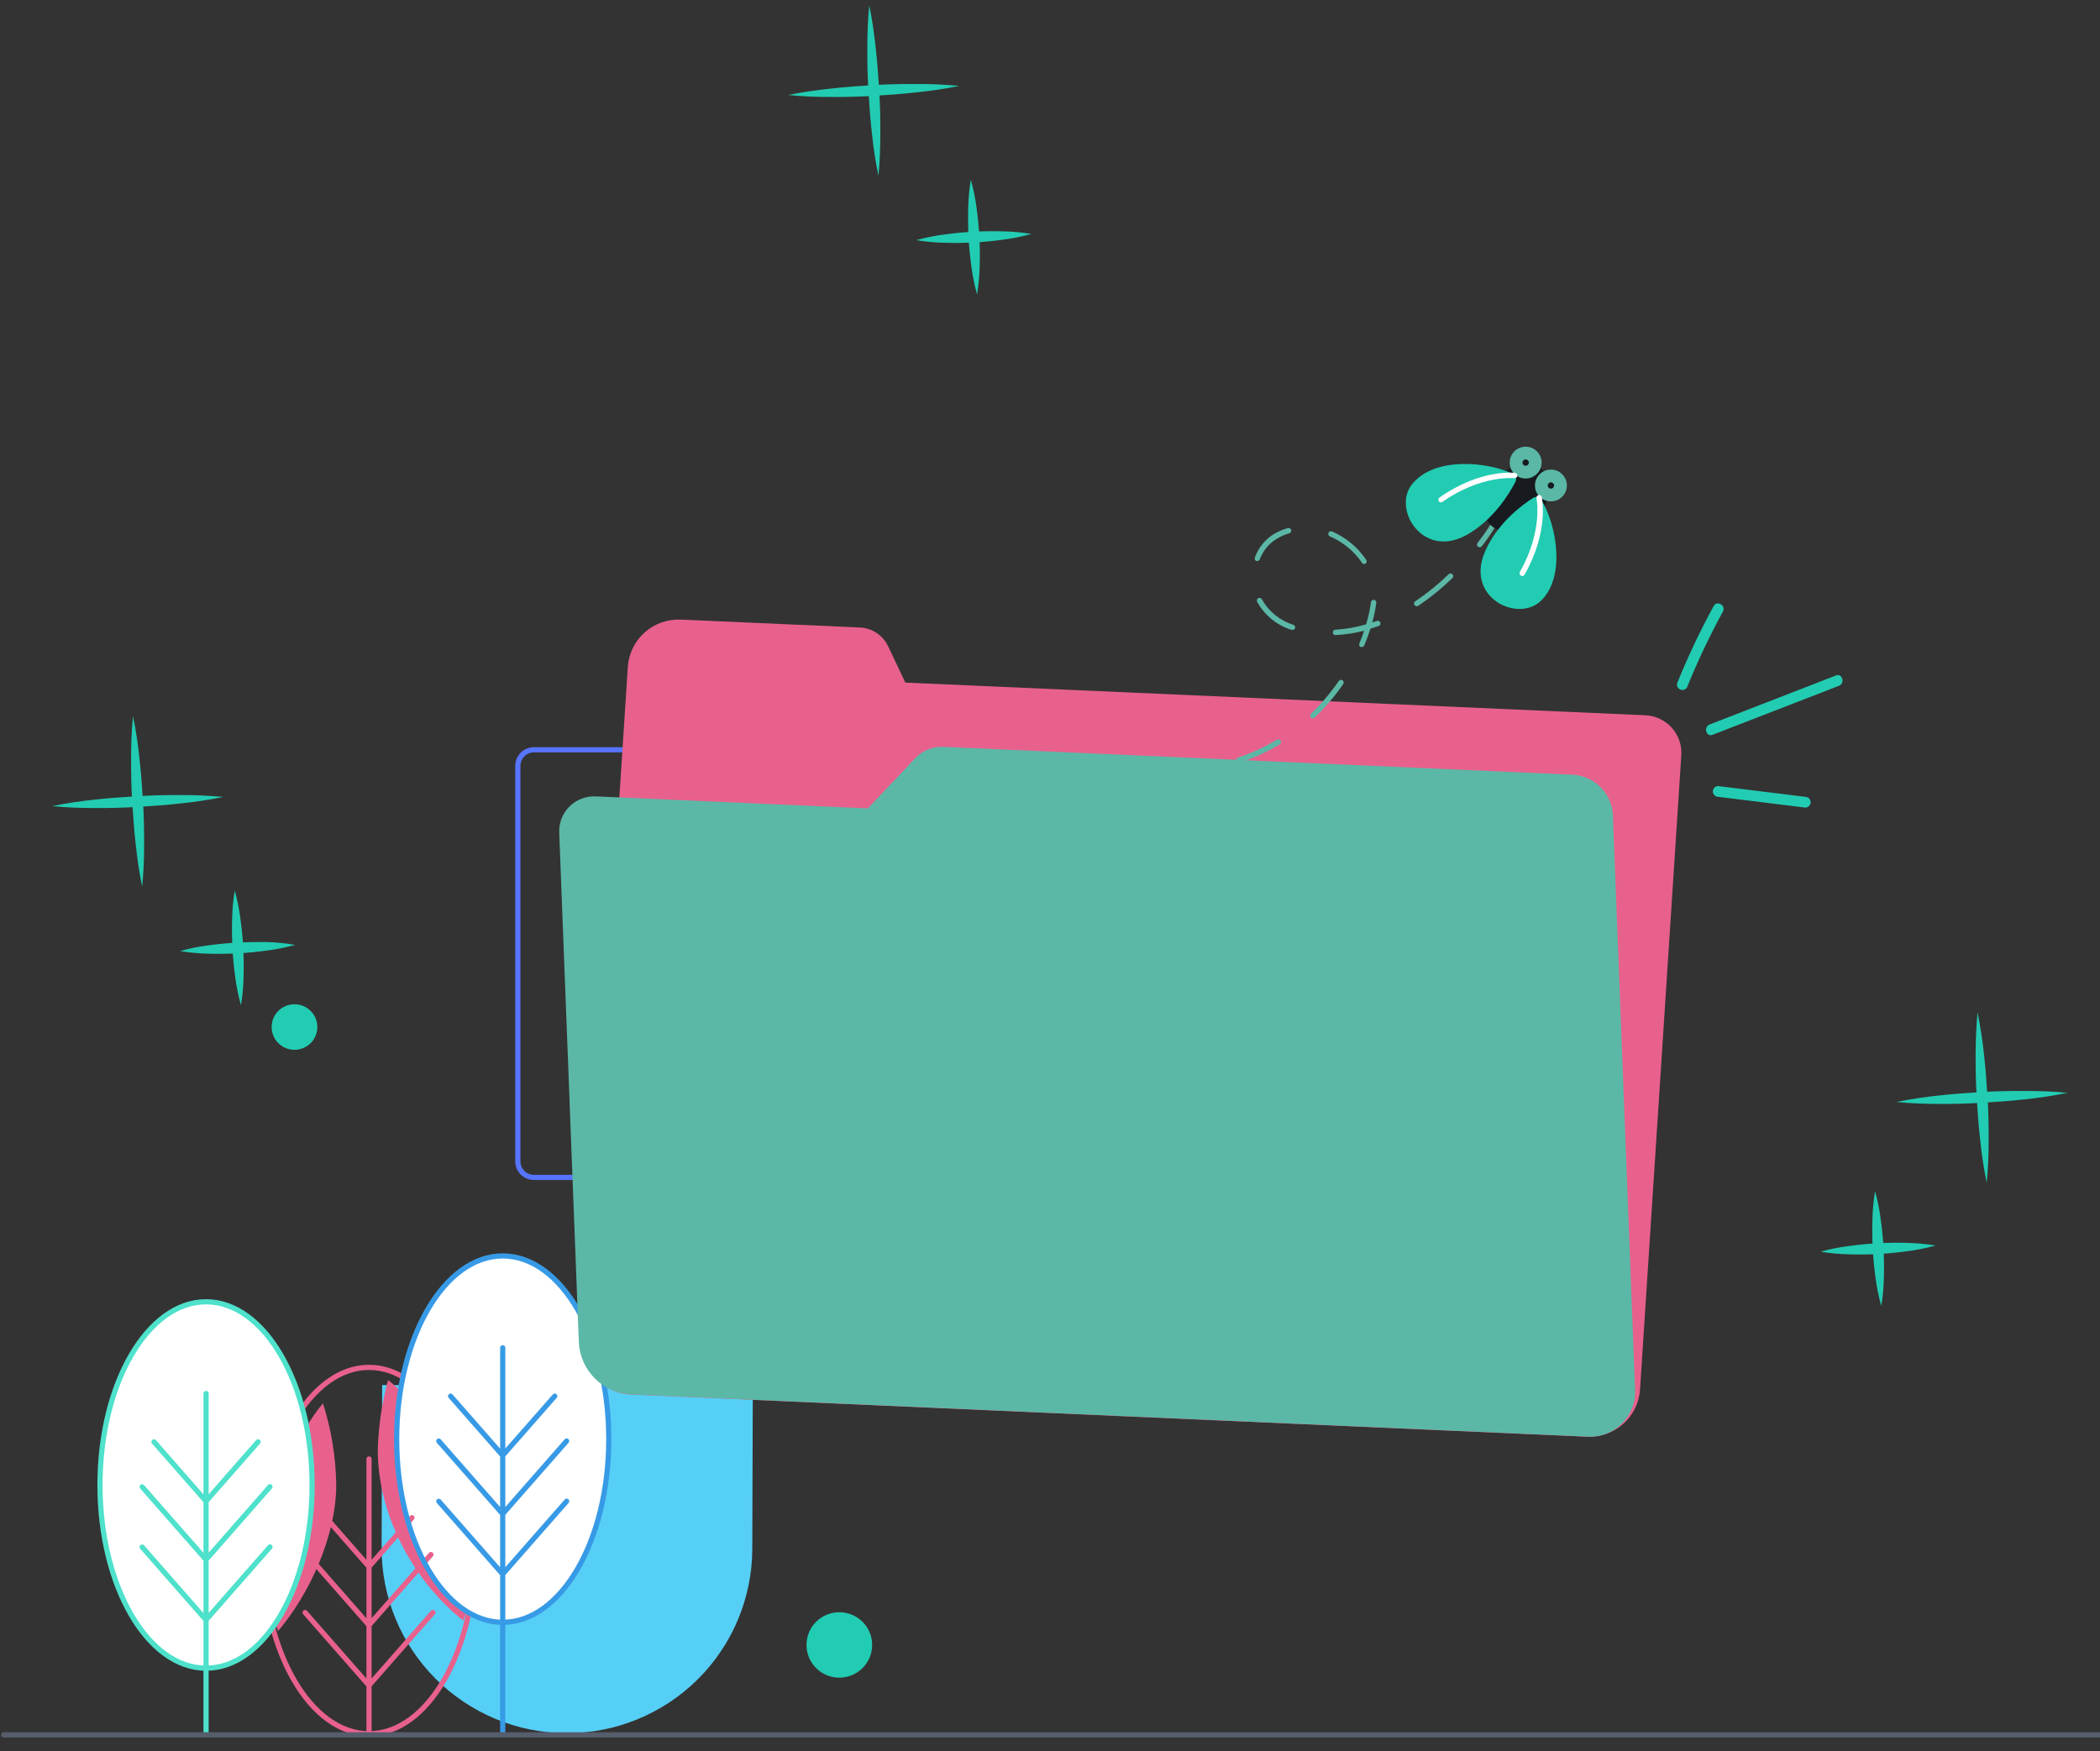 <svg xmlns="http://www.w3.org/2000/svg" width="205" height="171" viewBox="0 0 205 171" fill="none">
  <rect x="0" y="0" width="205" height="171" fill="#333333" stroke="none"/>
  <g clip-path="url(#clip0_2_1748)">
    <path d="M37.303 135.24L73.488 135.353L73.438 151.247C73.422 156.031 71.502 160.614 68.098 163.986C64.694 167.359 60.087 169.245 55.288 169.23C50.49 169.215 45.894 167.3 42.511 163.906C39.129 160.512 37.237 155.918 37.252 151.134L37.303 135.24Z" fill="#56CFF6"/>
    <path d="M36.024 169.287C41.742 169.287 46.378 161.279 46.378 151.4C46.378 141.521 41.742 133.513 36.024 133.513C30.306 133.513 25.671 141.521 25.671 151.4C25.671 161.279 30.306 169.287 36.024 169.287Z" stroke="#E8618C" stroke-width="0.507" stroke-linecap="round" stroke-linejoin="round"/>
    <path d="M27.153 159.256C25.68 155.867 26.795 153.79 26.795 151.388C26.795 146.336 28.489 140.613 31.53 137.025C32.345 139.592 32.781 142.265 32.824 144.956C32.824 150.008 30.194 155.658 27.153 159.256Z" fill="#E8618C"/>
    <path d="M20.115 162.882C25.833 162.882 30.469 154.874 30.469 144.995C30.469 135.115 25.833 127.107 20.115 127.107C14.397 127.107 9.761 135.115 9.761 144.995C9.761 154.874 14.397 162.882 20.115 162.882Z" fill="white"/>
    <path d="M45.507 151.943C45.507 153.937 46.323 155.531 45.212 158.238C40.478 154.456 36.879 148.109 36.879 141.568C36.942 139.263 37.279 136.974 37.884 134.749C42.64 138.488 45.507 145.402 45.507 151.943Z" fill="#E8618C"/>
    <path d="M49.076 158.405C54.794 158.405 59.429 150.396 59.429 140.517C59.429 130.638 54.794 122.63 49.076 122.63C43.358 122.63 38.722 130.638 38.722 140.517C38.722 150.396 43.358 158.405 49.076 158.405Z" fill="white"/>
    <path d="M36.024 169.287V142.461M36.024 152.968L40.217 148.189M36.024 158.675L42.069 151.788M36.024 164.555L42.264 157.442M36.024 152.978L30.942 147.182M36.024 158.685L29.785 151.572M36.024 164.566L29.785 157.453" stroke="#E8618C" stroke-width="0.507" stroke-linecap="round" stroke-linejoin="round"/>
    <path d="M49.076 158.405C54.794 158.405 59.429 150.396 59.429 140.517C59.429 130.638 54.794 122.63 49.076 122.63C43.358 122.63 38.722 130.638 38.722 140.517C38.722 150.396 43.358 158.405 49.076 158.405Z" stroke="#379AE6" stroke-width="0.507" stroke-miterlimit="10" stroke-linecap="round"/>
    <path d="M49.076 131.601V169.343M49.076 142.108L54.153 136.322M49.076 147.815L55.315 140.702M49.076 153.695L55.315 146.582M49.076 142.118L43.988 136.322M49.076 147.825L42.836 140.712M49.076 153.706L42.836 146.592" stroke="#379AE6" stroke-width="0.507" stroke-linecap="round" stroke-linejoin="round"/>
    <path d="M20.115 162.882C25.833 162.882 30.469 154.874 30.469 144.995C30.469 135.115 25.833 127.107 20.115 127.107C14.397 127.107 9.761 135.115 9.761 144.995C9.761 154.874 14.397 162.882 20.115 162.882Z" stroke="#4EE1CB" stroke-width="0.507" stroke-linecap="round" stroke-linejoin="round"/>
    <path d="M20.115 136.066V169.349M20.115 146.573L25.192 140.787M20.115 152.28L26.355 145.167M20.115 158.16L26.355 151.047M20.115 146.583L15.033 140.787M20.115 152.29L13.876 145.177M20.115 158.176L13.876 151.058" stroke="#4EE1CB" stroke-width="0.507" stroke-linecap="round" stroke-linejoin="round"/>
    <path d="M104.985 73.209H52.127C51.256 73.209 50.549 73.914 50.549 74.783V113.39C50.549 114.259 51.256 114.964 52.127 114.964H104.985C105.856 114.964 106.563 114.259 106.563 113.39V74.783C106.563 73.914 105.856 73.209 104.985 73.209Z" stroke="#5774FF" stroke-width="0.507" stroke-miterlimit="10" stroke-linecap="round"/>
    <path d="M99.117 78.472H86.922C86.05 78.472 85.343 79.176 85.343 80.045V107.91C85.343 108.779 86.05 109.483 86.922 109.483H99.117C99.988 109.483 100.695 108.779 100.695 107.91V80.045C100.695 79.176 99.988 78.472 99.117 78.472Z" fill="#379AE6"/>
    <path d="M80.724 98.89H58.97C58.098 98.89 57.392 99.594 57.392 100.463V107.933C57.392 108.802 58.098 109.507 58.97 109.507H80.724C81.596 109.507 82.302 108.802 82.302 107.933V100.463C82.302 99.594 81.596 98.89 80.724 98.89Z" fill="#379AE6"/>
    <path d="M81.776 78.439H57.918C57.627 78.439 57.392 78.674 57.392 78.963V81.738C57.392 82.028 57.627 82.263 57.918 82.263H81.776C82.067 82.263 82.302 82.028 82.302 81.738V78.963C82.302 78.674 82.067 78.439 81.776 78.439Z" fill="#379AE6"/>
    <path d="M65.822 85.695H59.788C58.724 85.695 57.862 86.555 57.862 87.615V93.631C57.862 94.692 58.724 95.551 59.788 95.551H65.822C66.886 95.551 67.748 94.692 67.748 93.631V87.615C67.748 86.555 66.886 85.695 65.822 85.695Z" fill="#379AE6"/>
    <path d="M79.561 85.695H73.526C72.463 85.695 71.601 86.555 71.601 87.615V93.631C71.601 94.692 72.463 95.551 73.526 95.551H79.561C80.624 95.551 81.486 94.692 81.486 93.631V87.615C81.486 86.555 80.624 85.695 79.561 85.695Z" fill="#379AE6"/>
    <path d="M193.041 98.842C193.324 100.21 193.536 101.591 193.678 102.981C193.836 104.361 193.931 105.745 194.02 107.13C194.109 108.515 194.136 109.905 194.125 111.295C194.138 112.696 194.076 114.097 193.941 115.492C193.659 114.124 193.448 112.743 193.31 111.353C193.147 109.968 193.052 108.583 192.968 107.198C192.884 105.813 192.852 104.423 192.857 103.033C192.862 101.644 192.926 100.237 193.041 98.842Z" fill="#22CCB2"/>
    <path d="M183.042 116.315C183.297 117.227 183.483 118.156 183.6 119.095C183.726 120.023 183.821 120.952 183.868 121.886C183.916 122.82 183.931 123.759 183.905 124.697C183.889 125.643 183.803 126.586 183.648 127.519C183.391 126.608 183.203 125.678 183.085 124.739C182.958 123.811 182.863 122.877 182.816 121.944C182.769 121.01 182.758 120.076 182.785 119.137C182.8 118.191 182.886 117.248 183.042 116.315Z" fill="#22CCB2"/>
    <path d="M197.681 107.339C199.074 107.197 200.46 106.985 201.832 106.704C200.427 106.563 199.075 106.526 197.649 106.521C196.223 106.515 194.829 106.547 193.44 106.631C192.052 106.715 190.662 106.809 189.279 106.966C187.886 107.108 186.5 107.32 185.128 107.601C186.527 107.733 187.932 107.795 189.337 107.785C190.731 107.795 192.125 107.759 193.514 107.675C194.903 107.591 196.292 107.496 197.681 107.339Z" fill="#22CCB2"/>
    <path d="M12.984 69.919C13.274 71.299 13.463 72.679 13.616 74.058C13.768 75.438 13.873 76.828 13.958 78.213C14.042 79.597 14.073 80.988 14.068 82.378C14.076 83.779 14.013 85.179 13.879 86.574C13.589 85.2 13.4 83.82 13.248 82.44C13.095 81.061 12.99 79.671 12.906 78.286C12.821 76.901 12.79 75.511 12.8 74.121C12.788 72.718 12.849 71.316 12.984 69.919Z" fill="#22CCB2"/>
    <path d="M186.173 122.174C187.115 122.054 188.046 121.866 188.961 121.613C188.025 121.462 187.079 121.377 186.131 121.356C185.189 121.33 184.253 121.345 183.316 121.392C182.379 121.439 181.443 121.534 180.512 121.66C179.57 121.776 178.638 121.962 177.724 122.216C178.659 122.371 179.606 122.457 180.554 122.473C181.496 122.5 182.437 122.494 183.374 122.442C184.31 122.389 185.242 122.3 186.173 122.174Z" fill="#22CCB2"/>
    <path d="M21.8 77.816C20.428 78.096 19.043 78.306 17.649 78.445C16.266 78.603 14.877 78.702 13.483 78.786C12.089 78.87 10.7 78.907 9.305 78.896C7.9 78.906 6.496 78.845 5.097 78.713C6.469 78.431 7.854 78.22 9.248 78.078C10.631 77.921 12.02 77.826 13.414 77.743C14.809 77.659 16.197 77.621 17.591 77.632C18.997 77.623 20.401 77.684 21.8 77.816ZM22.916 86.954C23.17 87.865 23.357 88.794 23.473 89.734C23.605 90.662 23.694 91.596 23.742 92.53C23.789 93.463 23.805 94.397 23.779 95.336C23.763 96.282 23.677 97.225 23.521 98.158C23.267 97.246 23.079 96.317 22.958 95.378C22.831 94.45 22.742 93.516 22.695 92.582C22.647 91.648 22.632 90.715 22.658 89.776C22.674 88.83 22.76 87.887 22.916 86.954Z" fill="#22CCB2"/>
    <path d="M28.815 92.26C27.902 92.512 26.972 92.698 26.032 92.816C25.096 92.942 24.164 93.037 23.228 93.084C22.291 93.131 21.355 93.147 20.413 93.121C19.465 93.105 18.519 93.019 17.583 92.864C18.495 92.605 19.425 92.418 20.366 92.302C21.302 92.177 22.233 92.082 23.17 92.035C24.106 91.987 25.043 91.982 25.99 91.982C26.937 92.005 27.881 92.098 28.815 92.26Z" fill="#22CCB2"/>
    <path d="M85.486 4.659C85.333 3.274 85.144 1.894 84.855 0.52C84.722 1.915 84.661 3.315 84.671 4.716C84.66 6.107 84.691 7.491 84.776 8.881C84.86 10.271 84.96 11.656 85.117 13.036C85.259 14.425 85.472 15.807 85.754 17.175C85.896 15.758 85.933 14.368 85.938 12.978C85.944 11.588 85.912 10.203 85.828 8.813C85.743 7.423 85.638 6.044 85.486 4.659Z" fill="#22CCB2"/>
    <path d="M93.644 8.388C92.266 8.676 90.883 8.865 89.493 9.017C88.105 9.169 86.721 9.274 85.332 9.358C83.943 9.442 82.549 9.474 81.15 9.468C79.745 9.476 78.34 9.413 76.941 9.279C78.319 8.991 79.703 8.802 81.092 8.65C82.481 8.498 83.87 8.393 85.259 8.309C86.647 8.225 88.042 8.194 89.436 8.204C90.841 8.192 92.246 8.253 93.644 8.388Z" fill="#22CCB2"/>
    <path d="M95.336 20.327C95.216 19.388 95.027 18.459 94.773 17.546C94.618 18.48 94.531 19.423 94.515 20.369C94.489 21.308 94.505 22.241 94.552 23.175C94.6 24.109 94.689 25.042 94.82 25.971C94.937 26.91 95.124 27.839 95.378 28.751C95.534 27.816 95.62 26.871 95.636 25.924C95.662 24.99 95.657 24.051 95.605 23.117C95.552 22.183 95.463 21.255 95.336 20.327Z" fill="#22CCB2"/>
    <path d="M100.685 22.844C99.77 23.097 98.839 23.285 97.897 23.406C96.966 23.532 96.029 23.621 95.093 23.673C94.157 23.726 93.22 23.731 92.278 23.705C91.33 23.689 90.384 23.603 89.448 23.448C90.362 23.193 91.294 23.008 92.237 22.892C93.168 22.76 94.099 22.671 95.035 22.624C95.972 22.577 96.913 22.561 97.85 22.587C98.8 22.603 99.748 22.689 100.685 22.844Z" fill="#22CCB2"/>
    <path d="M0.367 169.394H205.293" stroke="#565D6D" stroke-width="0.507" stroke-linecap="round" stroke-linejoin="round"/>
    <path d="M88.379 66.65L86.695 63.093C86.444 62.566 86.052 62.118 85.564 61.796C85.075 61.475 84.508 61.292 83.923 61.268L66.425 60.497C65.139 60.449 63.885 60.9 62.927 61.757C61.969 62.613 61.382 63.807 61.29 65.087L56.997 131.144C56.957 131.769 57.043 132.397 57.249 132.989C57.455 133.581 57.778 134.127 58.197 134.594C58.617 135.061 59.126 135.439 59.694 135.708C60.261 135.977 60.878 136.13 61.506 136.158L154.962 140.287C156.248 140.336 157.503 139.885 158.462 139.028C159.42 138.172 160.007 136.977 160.097 135.697L164.127 73.757C164.161 73.268 164.095 72.776 163.935 72.313C163.775 71.849 163.523 71.421 163.195 71.056C162.866 70.691 162.467 70.395 162.022 70.186C161.577 69.977 161.094 69.859 160.602 69.839L88.379 66.65Z" fill="#E8618C"/>
    <path d="M89.373 74.007L84.717 78.933L58.212 77.763C57.73 77.733 57.247 77.805 56.795 77.976C56.343 78.146 55.932 78.409 55.59 78.75C55.248 79.09 54.982 79.498 54.81 79.948C54.638 80.399 54.564 80.88 54.593 81.361L56.508 131.11C56.579 132.415 57.129 133.648 58.052 134.576C58.975 135.504 60.208 136.063 61.516 136.145L154.973 140.274C155.59 140.31 156.208 140.216 156.787 139.998C157.366 139.779 157.891 139.441 158.329 139.005C158.767 138.57 159.108 138.047 159.329 137.471C159.551 136.895 159.647 136.279 159.613 135.663L157.45 79.578C157.398 78.557 156.97 77.592 156.249 76.867C155.528 76.14 154.564 75.705 153.542 75.644L92.114 72.926C91.606 72.898 91.098 72.98 90.625 73.167C90.151 73.353 89.724 73.64 89.373 74.007ZM144.445 53.434C144.396 53.435 144.347 53.422 144.305 53.396C144.264 53.37 144.229 53.333 144.208 53.289C144.186 53.245 144.178 53.196 144.184 53.147C144.189 53.098 144.209 53.052 144.24 53.014C145.003 52.012 145.424 51.325 145.424 51.32C145.442 51.29 145.465 51.264 145.493 51.243C145.521 51.223 145.553 51.208 145.587 51.2C145.62 51.191 145.655 51.19 145.69 51.195C145.724 51.2 145.757 51.212 145.787 51.23C145.816 51.248 145.842 51.271 145.863 51.298C145.884 51.325 145.898 51.357 145.907 51.39C145.915 51.423 145.917 51.458 145.912 51.492C145.906 51.526 145.894 51.558 145.876 51.587C145.502 52.19 145.095 52.771 144.656 53.329C144.631 53.361 144.599 53.387 144.563 53.405C144.526 53.423 144.486 53.433 144.445 53.434Z" fill="#5BB8A6"/>
    <path d="M113.794 75.591C113.384 75.591 112.963 75.581 112.531 75.559C112.461 75.556 112.396 75.525 112.349 75.473C112.302 75.422 112.278 75.353 112.281 75.284C112.285 75.214 112.316 75.149 112.368 75.102C112.42 75.056 112.488 75.031 112.557 75.035C113.962 75.104 115.37 75.054 116.766 74.888C116.8 74.883 116.835 74.885 116.868 74.893C116.901 74.902 116.932 74.917 116.96 74.938C116.987 74.96 117.009 74.986 117.026 75.016C117.042 75.046 117.053 75.08 117.056 75.114C117.061 75.148 117.059 75.183 117.05 75.216C117.042 75.25 117.026 75.281 117.005 75.308C116.984 75.336 116.957 75.359 116.927 75.376C116.897 75.393 116.864 75.403 116.829 75.407C115.822 75.53 114.808 75.592 113.794 75.591ZM120.933 74.484C120.877 74.484 120.823 74.468 120.778 74.436C120.732 74.404 120.698 74.358 120.681 74.306C120.66 74.239 120.666 74.167 120.697 74.105C120.729 74.042 120.783 73.994 120.849 73.97C122.179 73.532 123.455 72.946 124.653 72.223C124.712 72.188 124.783 72.178 124.85 72.195C124.916 72.212 124.974 72.254 125.01 72.312C125.029 72.342 125.042 72.374 125.048 72.409C125.053 72.443 125.052 72.479 125.044 72.513C125.035 72.547 125.02 72.578 124.999 72.606C124.978 72.634 124.951 72.657 124.921 72.675C123.689 73.413 122.381 74.014 121.017 74.468L120.933 74.484ZM128.156 70.135C128.104 70.135 128.053 70.119 128.011 70.089C127.967 70.06 127.934 70.018 127.916 69.969C127.896 69.921 127.892 69.868 127.903 69.818C127.914 69.767 127.94 69.721 127.978 69.684C128.989 68.717 129.897 67.648 130.687 66.495C130.706 66.466 130.731 66.442 130.76 66.423C130.789 66.404 130.821 66.391 130.855 66.384C130.889 66.377 130.924 66.378 130.958 66.385C130.991 66.392 131.024 66.405 131.053 66.424C131.081 66.444 131.106 66.469 131.125 66.497C131.144 66.526 131.157 66.558 131.164 66.592C131.17 66.626 131.17 66.661 131.163 66.694C131.156 66.728 131.143 66.76 131.124 66.789C130.313 67.973 129.38 69.07 128.341 70.062C128.316 70.086 128.288 70.105 128.256 70.118C128.224 70.13 128.191 70.136 128.156 70.135ZM132.939 63.174C132.906 63.182 132.871 63.182 132.839 63.174C132.806 63.162 132.777 63.143 132.752 63.119C132.728 63.095 132.709 63.066 132.695 63.034C132.682 63.002 132.675 62.968 132.676 62.934C132.676 62.899 132.683 62.865 132.697 62.834C132.87 62.414 133.028 61.994 133.17 61.585C132.259 61.819 131.327 61.961 130.387 62.01C130.352 62.015 130.316 62.012 130.283 62.001C130.249 61.991 130.218 61.973 130.192 61.95C130.165 61.927 130.144 61.898 130.13 61.866C130.115 61.834 130.108 61.799 130.108 61.764C130.105 61.693 130.13 61.625 130.177 61.573C130.225 61.521 130.29 61.489 130.36 61.485C131.377 61.424 132.383 61.248 133.36 60.961C133.575 60.254 133.733 59.532 133.833 58.8C133.837 58.765 133.848 58.732 133.865 58.701C133.882 58.671 133.905 58.644 133.932 58.623C133.959 58.602 133.991 58.586 134.024 58.576C134.058 58.567 134.093 58.565 134.127 58.569C134.196 58.579 134.258 58.616 134.3 58.67C134.342 58.725 134.361 58.794 134.354 58.863C134.267 59.511 134.136 60.153 133.959 60.783L134.433 60.62C134.496 60.604 134.562 60.612 134.619 60.642C134.676 60.672 134.721 60.722 134.743 60.782C134.766 60.842 134.766 60.909 134.743 60.969C134.719 61.029 134.675 61.079 134.617 61.108C134.338 61.213 134.059 61.302 133.78 61.386C133.612 61.91 133.412 62.467 133.181 63.012C133.161 63.06 133.128 63.102 133.085 63.131C133.042 63.16 132.991 63.175 132.939 63.174ZM126.173 61.501C126.143 61.506 126.113 61.506 126.083 61.501C124.648 61.057 123.442 60.073 122.722 58.758C122.69 58.696 122.684 58.624 122.705 58.558C122.726 58.491 122.773 58.436 122.835 58.404C122.897 58.372 122.969 58.366 123.036 58.387C123.103 58.408 123.158 58.455 123.19 58.517C123.849 59.711 124.95 60.603 126.257 61.003C126.323 61.027 126.376 61.075 126.407 61.138C126.437 61.2 126.442 61.272 126.42 61.339C126.402 61.389 126.368 61.432 126.323 61.462C126.279 61.492 126.226 61.508 126.173 61.507V61.501ZM138.3 59.193C138.256 59.194 138.214 59.184 138.177 59.164C138.138 59.144 138.107 59.114 138.084 59.078C138.064 59.05 138.05 59.018 138.043 58.984C138.036 58.951 138.035 58.916 138.041 58.883C138.048 58.849 138.061 58.817 138.08 58.788C138.099 58.76 138.124 58.735 138.152 58.716C139.318 57.933 140.41 57.047 141.414 56.067C141.465 56.018 141.532 55.991 141.602 55.992C141.636 55.993 141.671 56 141.703 56.014C141.735 56.028 141.764 56.047 141.787 56.072C141.812 56.097 141.831 56.126 141.844 56.158C141.857 56.191 141.863 56.225 141.862 56.259C141.862 56.294 141.855 56.328 141.841 56.36C141.827 56.392 141.807 56.42 141.782 56.445C140.755 57.446 139.639 58.351 138.447 59.151C138.404 59.182 138.353 59.198 138.3 59.198V59.193ZM133.17 55.07C133.127 55.07 133.084 55.059 133.046 55.038C133.009 55.017 132.977 54.986 132.954 54.949C132.18 53.809 131.094 52.916 129.824 52.374C129.792 52.36 129.763 52.34 129.739 52.316C129.715 52.291 129.696 52.261 129.684 52.229C129.671 52.197 129.664 52.163 129.665 52.128C129.666 52.093 129.673 52.06 129.687 52.028C129.7 51.996 129.719 51.967 129.743 51.942C129.768 51.918 129.797 51.899 129.829 51.886C129.861 51.873 129.895 51.867 129.93 51.868C129.964 51.869 129.998 51.877 130.029 51.892C131.387 52.478 132.546 53.441 133.37 54.666C133.408 54.724 133.422 54.795 133.408 54.862C133.394 54.93 133.354 54.99 133.297 55.028C133.259 55.055 133.216 55.071 133.17 55.075V55.07ZM122.743 54.782C122.713 54.787 122.683 54.787 122.653 54.782C122.589 54.757 122.536 54.708 122.507 54.645C122.477 54.583 122.473 54.511 122.495 54.446C122.842 53.474 123.515 52.652 124.4 52.117C124.813 51.879 125.255 51.694 125.715 51.566C125.782 51.547 125.854 51.555 125.915 51.588C125.977 51.621 126.022 51.678 126.041 51.744C126.06 51.812 126.05 51.883 126.016 51.944C125.981 52.005 125.924 52.05 125.857 52.07C125.438 52.192 125.036 52.368 124.663 52.594C123.89 53.053 123.297 53.762 122.985 54.603C122.967 54.654 122.934 54.698 122.891 54.73C122.848 54.761 122.797 54.779 122.743 54.782ZM108.254 75.056C107.575 74.93 106.875 74.783 106.181 74.61C106.111 74.594 106.051 74.551 106.013 74.491C105.975 74.43 105.963 74.357 105.978 74.287C105.995 74.218 106.038 74.158 106.098 74.12C106.159 74.082 106.232 74.07 106.302 74.085C106.991 74.253 107.68 74.4 108.349 74.526C108.417 74.539 108.477 74.578 108.517 74.635C108.556 74.692 108.571 74.762 108.559 74.83C108.554 74.865 108.542 74.898 108.524 74.929C108.506 74.959 108.482 74.985 108.453 75.006C108.425 75.027 108.393 75.042 108.359 75.051C108.325 75.059 108.289 75.061 108.254 75.056Z" fill="#5BB8A6"/>
    <path d="M150.082 50.403C151.457 48.889 151.673 46.85 150.564 45.849C149.455 44.847 147.441 45.262 146.066 46.776C144.691 48.29 144.475 50.329 145.584 51.331C146.693 52.332 148.707 51.917 150.082 50.403Z" fill="#171A1F"/>
    <path d="M148.933 46.721C149.793 46.721 150.491 46.026 150.491 45.168C150.491 44.311 149.793 43.616 148.933 43.616C148.074 43.616 147.376 44.311 147.376 45.168C147.376 46.026 148.074 46.721 148.933 46.721Z" fill="#5BB8A6"/>
    <path d="M148.934 45.478C149.105 45.478 149.244 45.34 149.244 45.169C149.244 44.998 149.105 44.859 148.934 44.859C148.762 44.859 148.623 44.998 148.623 45.169C148.623 45.34 148.762 45.478 148.934 45.478Z" fill="#171A1F"/>
    <path d="M151.398 48.957C152.258 48.957 152.955 48.262 152.955 47.405C152.955 46.547 152.258 45.852 151.398 45.852C150.538 45.852 149.841 46.547 149.841 47.405C149.841 48.262 150.538 48.957 151.398 48.957Z" fill="#5BB8A6"/>
    <path d="M151.398 47.714C151.57 47.714 151.709 47.576 151.709 47.405C151.709 47.234 151.57 47.095 151.398 47.095C151.227 47.095 151.088 47.234 151.088 47.405C151.088 47.576 151.227 47.714 151.398 47.714Z" fill="#171A1F"/>
    <path d="M147.68 46.264C147.748 46.297 147.808 46.343 147.858 46.399C147.908 46.456 147.946 46.521 147.971 46.593C147.995 46.664 148.005 46.739 148.001 46.814C147.996 46.889 147.976 46.962 147.943 47.03C147.38 48.126 145.801 50.801 143.092 52.276C138.831 54.568 135.874 49.653 137.873 47.245C140.046 44.57 145.223 45.079 147.68 46.264Z" fill="#22CCB2"/>
    <path d="M140.669 49.053C140.627 49.053 140.586 49.042 140.548 49.023C140.511 49.004 140.478 48.977 140.453 48.943C140.415 48.885 140.4 48.815 140.413 48.748C140.426 48.68 140.465 48.62 140.522 48.581C144.484 45.8 147.772 46.152 147.888 46.173C147.956 46.181 148.019 46.216 148.063 46.27C148.106 46.324 148.126 46.393 148.119 46.461C148.11 46.531 148.074 46.593 148.019 46.637C147.963 46.68 147.894 46.7 147.824 46.692C147.793 46.692 144.588 46.351 140.801 49.005C140.762 49.034 140.717 49.051 140.669 49.053Z" fill="white"/>
    <path d="M150.455 48.8C150.416 48.735 150.364 48.679 150.303 48.634C150.242 48.59 150.173 48.558 150.099 48.541C150.026 48.524 149.949 48.522 149.875 48.535C149.8 48.548 149.729 48.575 149.666 48.616C148.614 49.277 146.109 51.113 144.931 53.941C143.063 58.4 148.235 60.849 150.465 58.625C152.901 56.196 151.886 51.092 150.455 48.8Z" fill="#22CCB2"/>
    <path d="M148.6 56.239C148.555 56.239 148.51 56.228 148.469 56.208C148.408 56.172 148.363 56.115 148.344 56.047C148.326 55.979 148.335 55.907 148.369 55.845C150.647 51.827 149.994 48.68 149.989 48.649C149.982 48.615 149.981 48.581 149.986 48.547C149.992 48.513 150.005 48.481 150.024 48.452C150.042 48.423 150.067 48.398 150.095 48.379C150.124 48.359 150.156 48.346 150.189 48.339C150.223 48.331 150.258 48.33 150.292 48.336C150.326 48.342 150.359 48.355 150.388 48.373C150.418 48.392 150.443 48.416 150.463 48.444C150.483 48.473 150.497 48.505 150.505 48.538C150.536 48.67 151.21 51.896 148.832 56.108C148.808 56.148 148.773 56.18 148.733 56.203C148.693 56.226 148.647 56.239 148.6 56.239Z" fill="white"/>
    <path d="M164.74 66.977C165.753 64.491 166.905 62.064 168.192 59.707C168.512 59.114 167.602 58.579 167.281 59.182C165.955 61.621 164.768 64.132 163.725 66.704C163.707 66.77 163.702 66.84 163.71 66.909C163.719 66.977 163.741 67.043 163.775 67.103C163.809 67.163 163.855 67.215 163.909 67.258C163.964 67.3 164.026 67.331 164.093 67.349C164.16 67.368 164.229 67.373 164.298 67.364C164.367 67.356 164.433 67.334 164.493 67.3C164.553 67.265 164.606 67.22 164.648 67.166C164.691 67.111 164.722 67.049 164.74 66.983V66.977ZM167.176 71.746L179.508 66.966C180.134 66.725 179.861 65.707 179.229 65.954L166.897 70.738C166.277 70.979 166.545 71.992 167.176 71.746ZM167.734 77.804L176.225 78.853C176.365 78.853 176.498 78.798 176.597 78.699C176.696 78.601 176.751 78.468 176.751 78.329C176.751 78.189 176.696 78.056 176.597 77.958C176.498 77.859 176.365 77.804 176.225 77.804L167.734 76.755C167.45 76.718 167.208 77.022 167.208 77.279C167.208 77.418 167.263 77.552 167.362 77.65C167.46 77.749 167.594 77.804 167.734 77.804Z" fill="#22CCB2"/>
    <path d="M28.747 102.505C29.979 102.505 30.978 101.509 30.978 100.281C30.978 99.052 29.979 98.057 28.747 98.057C27.515 98.057 26.517 99.052 26.517 100.281C26.517 101.509 27.515 102.505 28.747 102.505Z" fill="#22CCB2"/>
    <path d="M81.934 163.809C83.703 163.809 85.138 162.379 85.138 160.615C85.138 158.85 83.703 157.42 81.934 157.42C80.164 157.42 78.73 158.85 78.73 160.615C78.73 162.379 80.164 163.809 81.934 163.809Z" fill="#22CCB2"/>
  </g>
  <defs>
    <clipPath id="clip0_2_1748">
      <rect y="0.5" width="205" height="170" fill="white"/>
    </clipPath>
  </defs>
</svg>